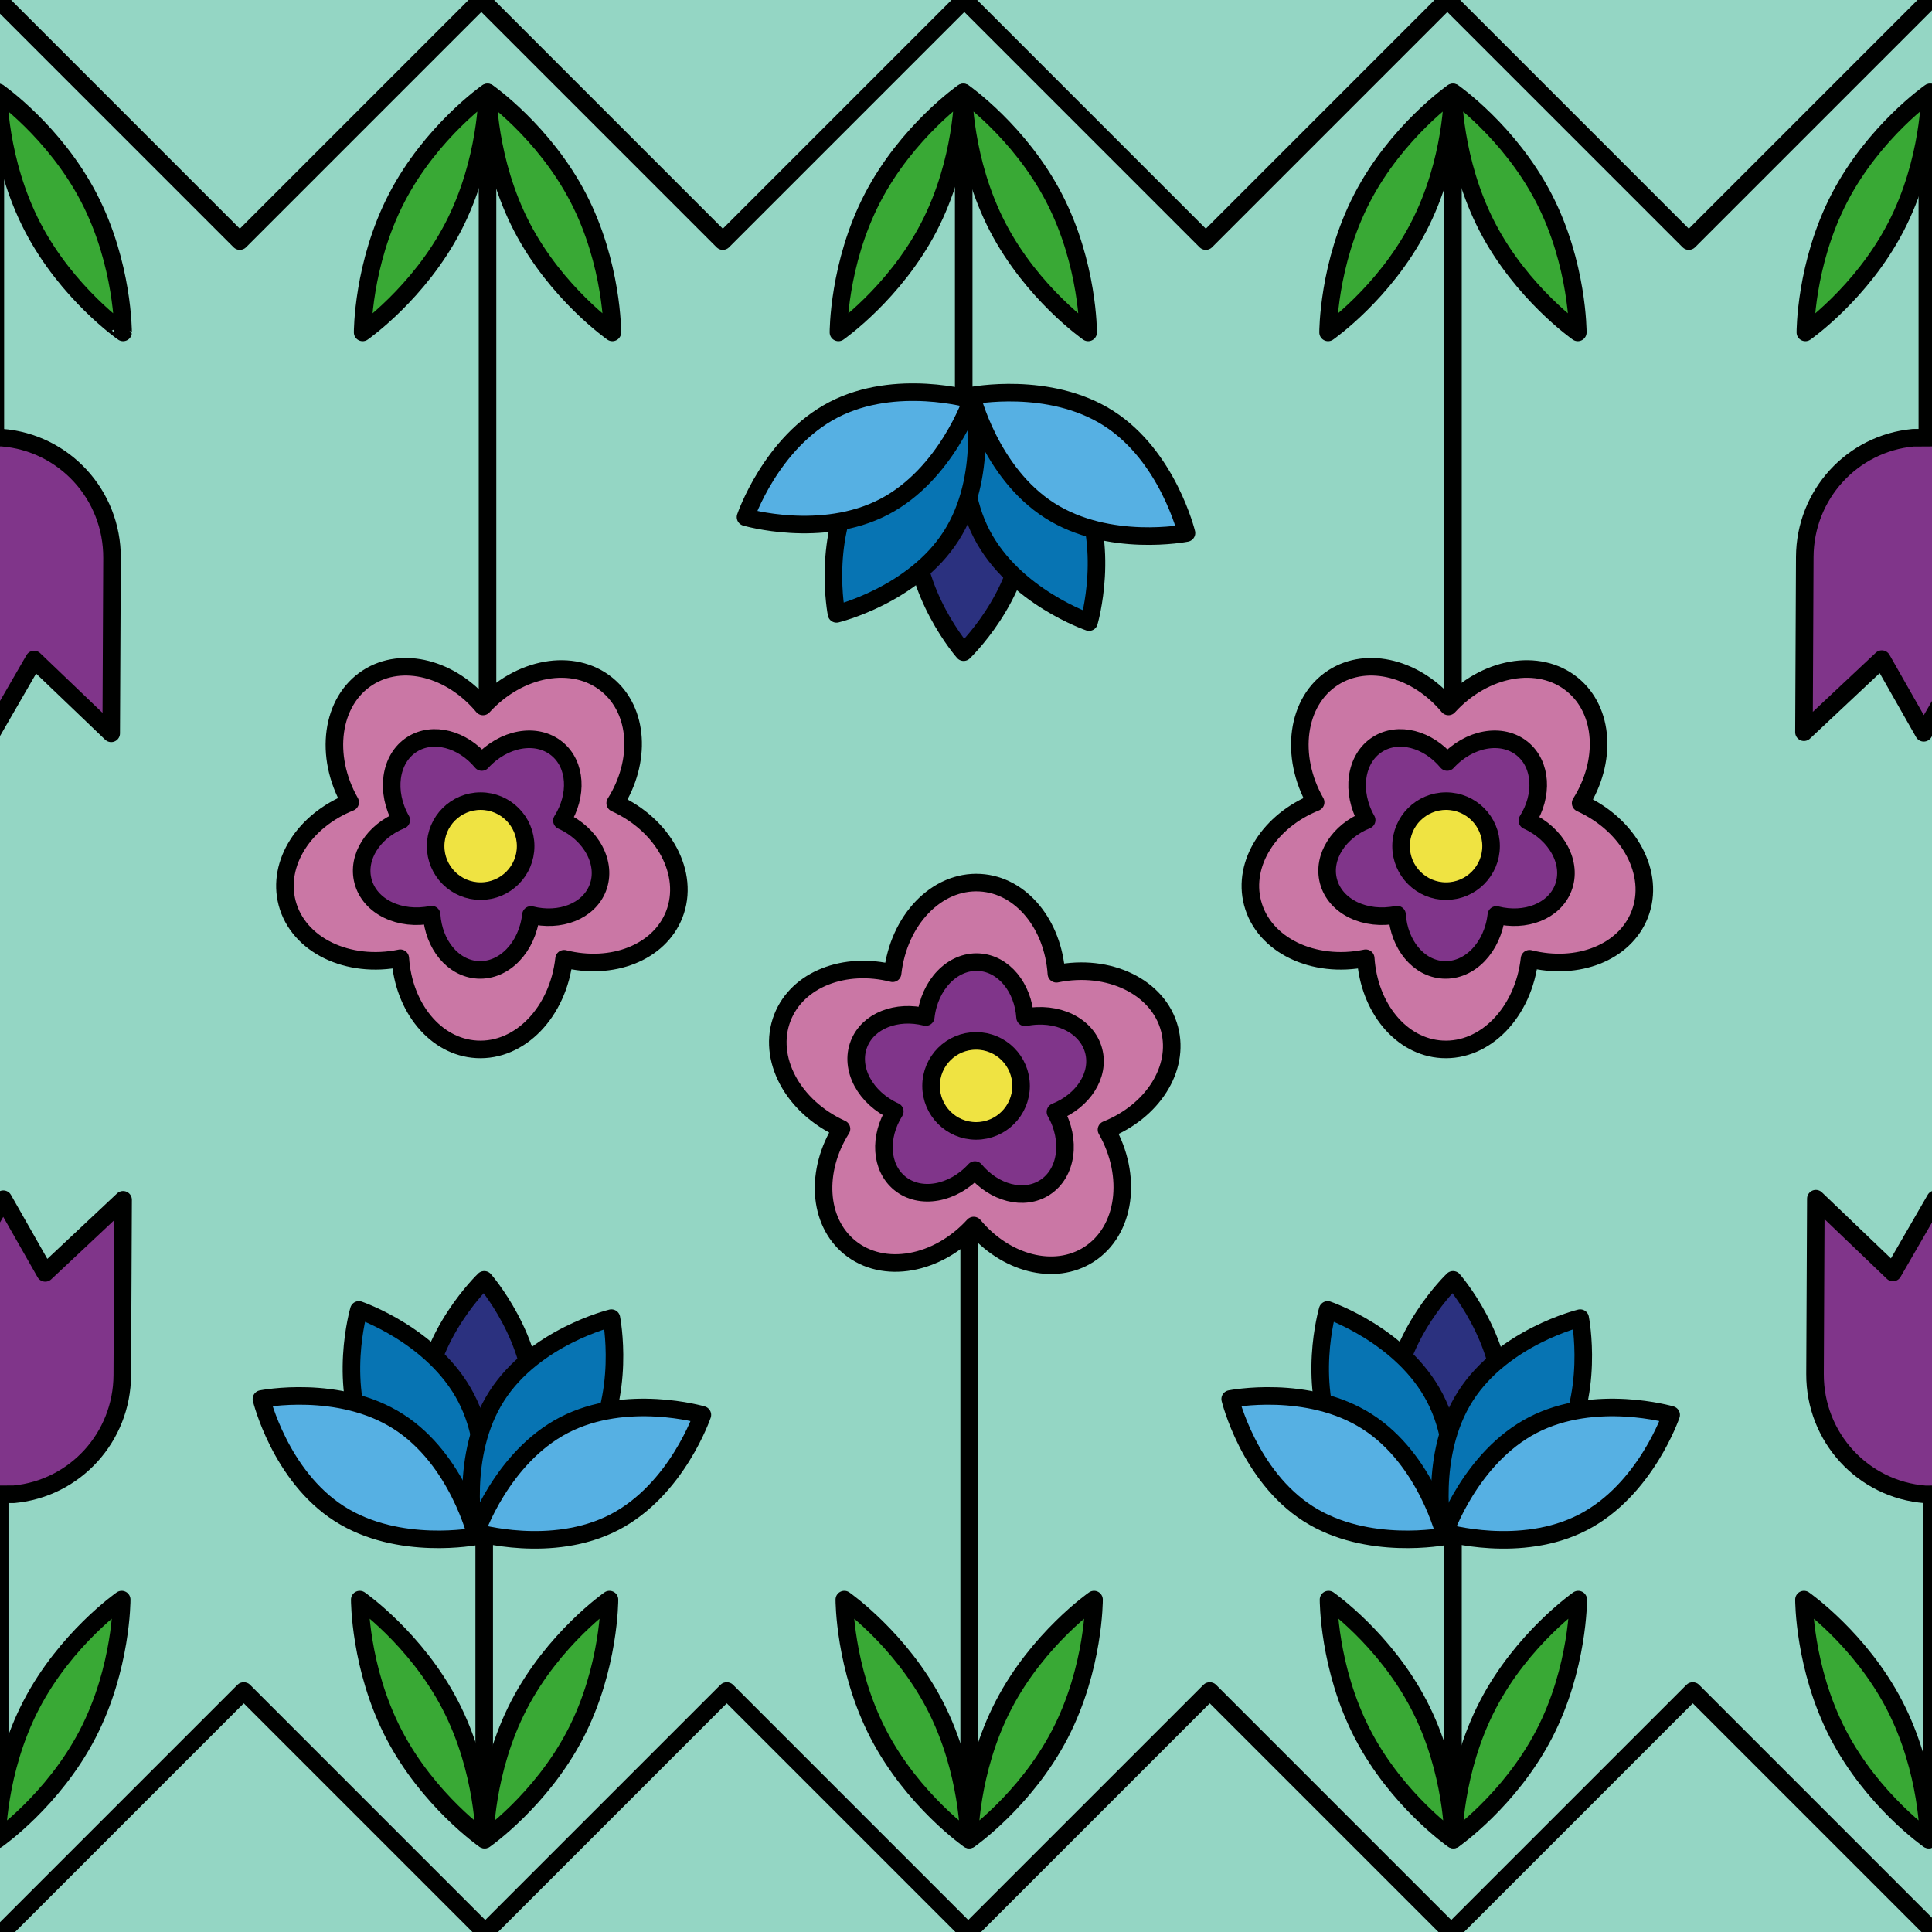 <?xml version="1.0" encoding="utf-8"?>
<!-- Generator: Adobe Illustrator 16.0.0, SVG Export Plug-In . SVG Version: 6.00 Build 0)  -->
<!DOCTYPE svg PUBLIC "-//W3C//DTD SVG 1.1//EN" "http://www.w3.org/Graphics/SVG/1.1/DTD/svg11.dtd">
<svg version="1.1" xmlns="http://www.w3.org/2000/svg" xmlns:xlink="http://www.w3.org/1999/xlink" x="0px" y="0px" width="220px"
	 height="220px" viewBox="0 0 220 220" enable-background="new 0 0 220 220" xml:space="preserve">
<g id="bg" display="none">
	<rect x="-2845.836" y="-1281.787" display="inline" fill="#FFFFFF" width="3240.076" height="8444.104"/>
</g>
<g id="Layer_3" display="none">
</g>
<g id="Layer_1">
	<g>
		<defs>
			<rect id="SVGID_261_" x="-2400" y="-300" width="220" height="220"/>
		</defs>
		<clipPath id="SVGID_2_">
			<use xlink:href="#SVGID_261_"  overflow="visible"/>
		</clipPath>
	</g>
	<g>
		<defs>
			<rect id="SVGID_263_" x="-1200" y="-300" width="220" height="220"/>
		</defs>
		<clipPath id="SVGID_4_">
			<use xlink:href="#SVGID_263_"  overflow="visible"/>
		</clipPath>
	</g>
	<g>
		<defs>
			<rect id="SVGID_265_" x="-600" y="-300" width="220" height="220"/>
		</defs>
		<clipPath id="SVGID_6_">
			<use xlink:href="#SVGID_265_"  overflow="visible"/>
		</clipPath>
	</g>
	<g>
		<defs>
			<rect id="SVGID_267_" x="-900" y="-300" width="220" height="220"/>
		</defs>
		<clipPath id="SVGID_8_">
			<use xlink:href="#SVGID_267_"  overflow="visible"/>
		</clipPath>
	</g>
	<g>
		<defs>
			<rect id="SVGID_269_" x="-2100" y="-300" width="220" height="220"/>
		</defs>
		<clipPath id="SVGID_10_">
			<use xlink:href="#SVGID_269_"  overflow="visible"/>
		</clipPath>
	</g>
	<g>
		<defs>
			<rect id="SVGID_271_" x="-1500" y="-300" width="220" height="220"/>
		</defs>
		<clipPath id="SVGID_12_">
			<use xlink:href="#SVGID_271_"  overflow="visible"/>
		</clipPath>
	</g>
	<g>
		<defs>
			<rect id="SVGID_515_" width="220" height="220"/>
		</defs>
		<clipPath id="SVGID_14_">
			<use xlink:href="#SVGID_515_"  overflow="visible"/>
		</clipPath>
		<g clip-path="url(#SVGID_14_)">
			<g>
				<rect x="0" fill="#94D6C4" width="220.001" height="220"/>
			</g>
		</g>
		<g clip-path="url(#SVGID_14_)">
			
				<line fill="#FFCF04" stroke="#000100" stroke-width="2" stroke-linecap="round" stroke-linejoin="round" stroke-miterlimit="10" x1="110.361" y1="139.756" x2="110.361" y2="208.596"/>
			<g>
				
					<path fill="#CA77A5" stroke="#000100" stroke-width="2" stroke-linecap="round" stroke-linejoin="round" stroke-miterlimit="10" d="
					M125.998,128.641c5.221-2.087,8.369-6.926,7.182-11.463c-1.26-4.806-6.934-7.521-12.887-6.294
					c-0.371-5.611-4.002-10.101-8.682-10.371c-4.961-0.289-9.297,4.269-9.969,10.312c-5.451-1.383-10.842,0.683-12.547,5.05
					c-1.807,4.63,1.188,10.161,6.727,12.668c-2.998,4.757-2.701,10.522,0.926,13.493c3.846,3.149,10.031,2.011,14.127-2.482
					c3.598,4.321,9.174,5.82,13.119,3.289C128.178,140.158,129.006,133.923,125.998,128.641z"/>
				
					<path fill="#80358A" stroke="#000100" stroke-width="2" stroke-linecap="round" stroke-linejoin="round" stroke-miterlimit="10" d="
					M120.186,126.615c3.164-1.265,5.074-4.2,4.354-6.949c-0.764-2.916-4.203-4.56-7.813-3.816c-0.227-3.402-2.426-6.123-5.264-6.287
					c-3.008-0.176-5.637,2.588-6.045,6.25c-3.305-0.837-6.572,0.415-7.605,3.063c-1.096,2.807,0.721,6.16,4.078,7.68
					c-1.818,2.884-1.637,6.38,0.561,8.181c2.332,1.908,6.082,1.219,8.564-1.506c2.182,2.621,5.563,3.528,7.955,1.993
					C121.506,133.598,122.008,129.816,120.186,126.615z"/>
				
					<circle fill="#EFE342" stroke="#000100" stroke-width="2" stroke-linecap="round" stroke-linejoin="round" stroke-miterlimit="10" cx="111.146" cy="123.651" r="5.125"/>
			</g>
			
				<path fill="#39A935" stroke="#000100" stroke-width="2" stroke-linecap="round" stroke-linejoin="round" stroke-miterlimit="10" d="
				M110.33,209.474c0,0-6.383-4.452-10.301-11.998c-3.918-7.546-3.885-15.328-3.885-15.328s6.381,4.452,10.299,11.999
				C110.361,201.691,110.33,209.474,110.33,209.474z"/>
			
				<path fill="#39A935" stroke="#000100" stroke-width="2" stroke-linecap="round" stroke-linejoin="round" stroke-miterlimit="10" d="
				M124.58,182.148c0,0-6.383,4.452-10.301,11.999c-3.918,7.544-3.885,15.327-3.885,15.327s6.381-4.452,10.299-11.998
				C124.611,189.93,124.58,182.148,124.58,182.148z"/>
		</g>
		<g clip-path="url(#SVGID_14_)">
			<g>
				
					<path fill="#2B317F" stroke="#000100" stroke-width="2" stroke-linecap="round" stroke-linejoin="round" stroke-miterlimit="10" d="
					M53.841,174.748c0,0-5.932-6.772-5.572-14.784s6.875-14.227,6.875-14.227s5.932,6.773,5.572,14.785
					S53.841,174.748,53.841,174.748z"/>
				
					<line fill="#FFCF04" stroke="#000100" stroke-width="2" stroke-linecap="round" stroke-linejoin="round" stroke-miterlimit="10" x1="55.136" y1="174.096" x2="55.136" y2="207.936"/>
				
					<path fill="#0774B3" stroke="#000100" stroke-width="2" stroke-linecap="round" stroke-linejoin="round" stroke-miterlimit="10" d="
					M54.242,174.939c0,0-8.523-2.899-12.217-10.017c-3.695-7.117-1.16-15.758-1.16-15.758s8.523,2.9,12.217,10.018
					C56.777,166.299,54.242,174.939,54.242,174.939z"/>
				
					<path fill="#0774B3" stroke="#000100" stroke-width="2" stroke-linecap="round" stroke-linejoin="round" stroke-miterlimit="10" d="
					M53.992,174.573c0,0-1.752-8.832,2.564-15.59c4.318-6.758,13.066-8.883,13.066-8.883s1.752,8.832-2.566,15.59
					C62.742,172.449,53.992,174.573,53.992,174.573z"/>
				
					<path fill="#56B0E3" stroke="#000100" stroke-width="2" stroke-linecap="round" stroke-linejoin="round" stroke-miterlimit="10" d="
					M54.208,174.496c0,0,2.898-8.523,10.016-12.219c7.117-3.693,15.758-1.16,15.758-1.16s-2.9,8.526-10.018,12.219
					C62.849,177.031,54.208,174.496,54.208,174.496z"/>
				
					<path fill="#56B0E3" stroke="#000100" stroke-width="2" stroke-linecap="round" stroke-linejoin="round" stroke-miterlimit="10" d="
					M54.242,174.939c0,0-8.83,1.75-15.59-2.565c-6.758-4.317-8.883-13.066-8.883-13.066s8.832-1.75,15.59,2.566
					C52.119,166.189,54.242,174.939,54.242,174.939z"/>
			</g>
			
				<path fill="#39A935" stroke="#000100" stroke-width="2" stroke-linecap="round" stroke-linejoin="round" stroke-miterlimit="10" d="
				M55.152,209.474c0,0-6.383-4.452-10.299-11.998c-3.918-7.546-3.887-15.328-3.887-15.328s6.383,4.452,10.301,11.999
				C55.183,201.691,55.152,209.474,55.152,209.474z"/>
			
				<path fill="#39A935" stroke="#000100" stroke-width="2" stroke-linecap="round" stroke-linejoin="round" stroke-miterlimit="10" d="
				M69.402,182.148c0,0-6.383,4.452-10.299,11.999c-3.918,7.544-3.887,15.327-3.887,15.327s6.383-4.452,10.301-11.998
				C69.433,189.93,69.402,182.148,69.402,182.148z"/>
		</g>
		<g clip-path="url(#SVGID_14_)">
			<g>
				
					<path fill="#2B317F" stroke="#000100" stroke-width="2" stroke-linecap="round" stroke-linejoin="round" stroke-miterlimit="10" d="
					M164.157,174.748c0,0-5.932-6.772-5.572-14.784s6.875-14.227,6.875-14.227s5.932,6.773,5.571,14.785
					C170.672,168.533,164.157,174.748,164.157,174.748z"/>
				
					<line fill="#FFCF04" stroke="#000100" stroke-width="2" stroke-linecap="round" stroke-linejoin="round" stroke-miterlimit="10" x1="165.452" y1="174.096" x2="165.452" y2="207.936"/>
				
					<path fill="#0774B3" stroke="#000100" stroke-width="2" stroke-linecap="round" stroke-linejoin="round" stroke-miterlimit="10" d="
					M164.557,174.939c0,0-8.524-2.899-12.217-10.017c-3.695-7.117-1.16-15.758-1.16-15.758s8.523,2.9,12.217,10.018
					C167.092,166.299,164.557,174.939,164.557,174.939z"/>
				
					<path fill="#0774B3" stroke="#000100" stroke-width="2" stroke-linecap="round" stroke-linejoin="round" stroke-miterlimit="10" d="
					M164.307,174.573c0,0-1.752-8.832,2.564-15.59c4.318-6.758,13.066-8.883,13.066-8.883s1.752,8.832-2.566,15.59
					C173.057,172.449,164.307,174.573,164.307,174.573z"/>
				
					<path fill="#56B0E3" stroke="#000100" stroke-width="2" stroke-linecap="round" stroke-linejoin="round" stroke-miterlimit="10" d="
					M164.524,174.496c0,0,2.898-8.523,10.016-12.219c7.117-3.693,15.757-1.16,15.757-1.16s-2.899,8.526-10.018,12.219
					C173.164,177.031,164.524,174.496,164.524,174.496z"/>
				
					<path fill="#56B0E3" stroke="#000100" stroke-width="2" stroke-linecap="round" stroke-linejoin="round" stroke-miterlimit="10" d="
					M164.557,174.939c0,0-8.83,1.75-15.59-2.565c-6.758-4.317-8.883-13.066-8.883-13.066s8.831-1.75,15.59,2.566
					C162.434,166.189,164.557,174.939,164.557,174.939z"/>
			</g>
			
				<path fill="#39A935" stroke="#000100" stroke-width="2" stroke-linecap="round" stroke-linejoin="round" stroke-miterlimit="10" d="
				M165.467,209.474c0,0-6.383-4.452-10.299-11.998c-3.919-7.546-3.887-15.328-3.887-15.328s6.382,4.452,10.301,11.999
				C165.499,201.691,165.467,209.474,165.467,209.474z"/>
			
				<path fill="#39A935" stroke="#000100" stroke-width="2" stroke-linecap="round" stroke-linejoin="round" stroke-miterlimit="10" d="
				M179.717,182.148c0,0-6.383,4.452-10.299,11.999c-3.919,7.544-3.888,15.327-3.888,15.327s6.384-4.452,10.301-11.998
				C179.748,189.93,179.717,182.148,179.717,182.148z"/>
		</g>
		<g clip-path="url(#SVGID_14_)">
			<g>
				
					<line fill="#80358A" stroke="#000100" stroke-width="2" stroke-linecap="round" stroke-linejoin="round" stroke-miterlimit="10" x1="-0.034" y1="170.166" x2="-0.034" y2="209.006"/>
				
					<path fill="#80358A" stroke="#000100" stroke-width="2" stroke-linecap="round" stroke-linejoin="round" stroke-miterlimit="10" d="
					M5.15,144.947l-4.774-8.392l-4.824,8.346l-8.779-8.405c0,0-0.084,18.24-0.093,19.957c-0.033,7.225,5.465,13.162,12.549,13.713
					l2.37-0.014c6.92-0.65,12.292-6.468,12.325-13.572c0.008-1.715,0.092-19.957,0.092-19.957L5.15,144.947z"/>
			</g>
			
				<path fill="#39A935" stroke="#000100" stroke-width="2" stroke-linecap="round" stroke-linejoin="round" stroke-miterlimit="10" d="
				M-0.393,209.474c0,0-6.383-4.452-10.3-11.998c-3.918-7.546-3.886-15.328-3.886-15.328s6.382,4.452,10.3,11.999
				C-0.362,201.691-0.393,209.474-0.393,209.474z"/>
			
				<path fill="#39A935" stroke="#000100" stroke-width="2" stroke-linecap="round" stroke-linejoin="round" stroke-miterlimit="10" d="
				M13.857,182.148c0,0-6.383,4.452-10.3,11.999c-3.918,7.544-3.886,15.327-3.886,15.327s6.382-4.452,10.3-11.998
				C13.888,189.93,13.857,182.148,13.857,182.148z"/>
		</g>
		<path clip-path="url(#SVGID_14_)" fill="#000100" d="M27.757,248.547c-0.265,0-0.52-0.106-0.707-0.292l-27.501-27.5
			c-0.188-0.188-0.293-0.442-0.293-0.708s0.105-0.52,0.293-0.707l27.501-27.5c0.375-0.375,1.039-0.375,1.414,0l27.499,27.5
			c0.391,0.391,0.391,1.023,0,1.415l-27.499,27.5C28.277,248.441,28.022,248.547,27.757,248.547z M1.67,220.047l26.087,26.086
			l26.085-26.086l-26.085-26.086L1.67,220.047z"/>
		<path clip-path="url(#SVGID_14_)" fill="#000100" d="M82.757,248.547c-0.265,0-0.52-0.106-0.707-0.292l-27.501-27.5
			c-0.188-0.188-0.293-0.442-0.293-0.708s0.105-0.52,0.293-0.707l27.501-27.5c0.375-0.375,1.039-0.375,1.414,0l27.499,27.5
			c0.391,0.391,0.391,1.023,0,1.415l-27.499,27.5C83.277,248.441,83.022,248.547,82.757,248.547z M56.67,220.047l26.087,26.086
			l26.085-26.086l-26.085-26.086L56.67,220.047z"/>
		<path clip-path="url(#SVGID_14_)" fill="#000100" d="M137.757,248.547c-0.265,0-0.52-0.106-0.707-0.292l-27.501-27.5
			c-0.188-0.188-0.293-0.442-0.293-0.708s0.105-0.52,0.293-0.707l27.501-27.5c0.375-0.375,1.039-0.375,1.414,0l27.499,27.5
			c0.391,0.391,0.391,1.023,0,1.415l-27.499,27.5C138.277,248.441,138.022,248.547,137.757,248.547z M111.67,220.047l26.087,26.086
			l26.085-26.086l-26.085-26.086L111.67,220.047z"/>
		<path clip-path="url(#SVGID_14_)" fill="#000100" d="M192.757,248.547c-0.265,0-0.52-0.106-0.707-0.292l-27.501-27.5
			c-0.188-0.188-0.293-0.442-0.293-0.708s0.105-0.52,0.293-0.707l27.501-27.5c0.375-0.375,1.039-0.375,1.414,0l27.499,27.5
			c0.391,0.391,0.391,1.023,0,1.415l-27.499,27.5C193.277,248.441,193.022,248.547,192.757,248.547z M166.67,220.047l26.087,26.086
			l26.085-26.086l-26.085-26.086L166.67,220.047z"/>
		<g clip-path="url(#SVGID_14_)">
			
				<line fill="#FFCF04" stroke="#000100" stroke-width="2" stroke-linecap="round" stroke-linejoin="round" stroke-miterlimit="10" x1="165.45" y1="80.245" x2="165.45" y2="11.405"/>
			<g>
				
					<path fill="#CA77A5" stroke="#000100" stroke-width="2" stroke-linecap="round" stroke-linejoin="round" stroke-miterlimit="10" d="
					M149.813,91.36c-5.221,2.086-8.369,6.926-7.182,11.463c1.26,4.807,6.934,7.521,12.887,6.294
					c0.371,5.61,4.002,10.102,8.682,10.37c4.961,0.289,9.297-4.269,9.969-10.311c5.451,1.381,10.842-0.684,12.547-5.051
					c1.807-4.631-1.188-10.162-6.727-12.668c2.998-4.757,2.701-10.522-0.926-13.494c-3.846-3.149-10.031-2.01-14.127,2.482
					c-3.598-4.321-9.174-5.819-13.119-3.288C147.633,79.843,146.805,86.077,149.813,91.36z"/>
				
					<path fill="#80358A" stroke="#000100" stroke-width="2" stroke-linecap="round" stroke-linejoin="round" stroke-miterlimit="10" d="
					M155.625,93.386c-3.164,1.266-5.074,4.199-4.354,6.949c0.764,2.916,4.203,4.562,7.813,3.816
					c0.227,3.402,2.426,6.123,5.264,6.288c3.008,0.176,5.637-2.587,6.045-6.25c3.305,0.837,6.572-0.417,7.605-3.063
					c1.096-2.807-0.721-6.159-4.078-7.679c1.818-2.884,1.637-6.382-0.561-8.182c-2.332-1.908-6.082-1.218-8.564,1.507
					c-2.182-2.623-5.563-3.531-7.955-1.996C154.305,86.403,153.803,90.185,155.625,93.386z"/>
				
					<circle fill="#EFE342" stroke="#000100" stroke-width="2" stroke-linecap="round" stroke-linejoin="round" stroke-miterlimit="10" cx="164.666" cy="96.35" r="5.125"/>
			</g>
			
				<path fill="#39A935" stroke="#000100" stroke-width="2" stroke-linecap="round" stroke-linejoin="round" stroke-miterlimit="10" d="
				M165.481,10.526c0,0,6.383,4.454,10.301,11.998c3.918,7.547,3.885,15.33,3.885,15.33s-6.381-4.452-10.299-11.998
				C165.45,18.31,165.481,10.526,165.481,10.526z"/>
			
				<path fill="#39A935" stroke="#000100" stroke-width="2" stroke-linecap="round" stroke-linejoin="round" stroke-miterlimit="10" d="
				M151.231,37.854c0,0,6.383-4.452,10.301-11.998c3.918-7.546,3.885-15.33,3.885-15.33s-6.381,4.454-10.299,12
				C151.2,30.071,151.231,37.854,151.231,37.854z"/>
		</g>
		<g clip-path="url(#SVGID_14_)">
			
				<line fill="#FFCF04" stroke="#000100" stroke-width="2" stroke-linecap="round" stroke-linejoin="round" stroke-miterlimit="10" x1="55.514" y1="80.245" x2="55.514" y2="11.405"/>
			<g>
				
					<path fill="#CA77A5" stroke="#000100" stroke-width="2" stroke-linecap="round" stroke-linejoin="round" stroke-miterlimit="10" d="
					M39.877,91.36c-5.221,2.086-8.369,6.926-7.182,11.463c1.26,4.807,6.934,7.521,12.887,6.294c0.371,5.61,4.002,10.102,8.682,10.37
					c4.961,0.289,9.297-4.269,9.969-10.311c5.451,1.381,10.842-0.684,12.547-5.051c1.807-4.631-1.188-10.162-6.727-12.668
					c2.998-4.757,2.701-10.522-0.926-13.494c-3.846-3.149-10.031-2.01-14.127,2.482c-3.598-4.321-9.174-5.819-13.119-3.288
					C37.698,79.843,36.87,86.077,39.877,91.36z"/>
				
					<path fill="#80358A" stroke="#000100" stroke-width="2" stroke-linecap="round" stroke-linejoin="round" stroke-miterlimit="10" d="
					M45.69,93.386c-3.164,1.266-5.074,4.199-4.354,6.949c0.764,2.916,4.203,4.562,7.813,3.816c0.227,3.402,2.426,6.123,5.264,6.288
					c3.008,0.176,5.637-2.587,6.045-6.25c3.305,0.837,6.572-0.417,7.605-3.063c1.096-2.807-0.721-6.159-4.078-7.679
					c1.818-2.884,1.637-6.382-0.561-8.182c-2.332-1.908-6.082-1.218-8.564,1.507c-2.182-2.623-5.563-3.531-7.956-1.996
					C44.37,86.403,43.868,90.185,45.69,93.386z"/>
				
					<circle fill="#EFE342" stroke="#000100" stroke-width="2" stroke-linecap="round" stroke-linejoin="round" stroke-miterlimit="10" cx="54.73" cy="96.35" r="5.125"/>
			</g>
			
				<path fill="#39A935" stroke="#000100" stroke-width="2" stroke-linecap="round" stroke-linejoin="round" stroke-miterlimit="10" d="
				M55.545,10.526c0,0,6.383,4.454,10.301,11.998c3.918,7.547,3.885,15.33,3.885,15.33s-6.381-4.452-10.299-11.998
				C55.514,18.31,55.545,10.526,55.545,10.526z"/>
			
				<path fill="#39A935" stroke="#000100" stroke-width="2" stroke-linecap="round" stroke-linejoin="round" stroke-miterlimit="10" d="
				M41.295,37.854c0,0,6.383-4.452,10.301-11.998c3.918-7.546,3.885-15.33,3.885-15.33s-6.381,4.454-10.299,12
				C41.264,30.071,41.295,37.854,41.295,37.854z"/>
		</g>
		<g clip-path="url(#SVGID_14_)">
			<g>
				
					<path fill="#2B317F" stroke="#000100" stroke-width="2" stroke-linecap="round" stroke-linejoin="round" stroke-miterlimit="10" d="
					M111.034,45.253c0,0,5.933,6.773,5.572,14.783c-0.358,8.012-6.875,14.227-6.875,14.227s-5.932-6.774-5.572-14.783
					C104.519,51.468,111.034,45.253,111.034,45.253z"/>
				
					<line fill="#FFCF04" stroke="#000100" stroke-width="2" stroke-linecap="round" stroke-linejoin="round" stroke-miterlimit="10" x1="109.739" y1="45.905" x2="109.739" y2="12.065"/>
				
					<path fill="#0774B3" stroke="#000100" stroke-width="2" stroke-linecap="round" stroke-linejoin="round" stroke-miterlimit="10" d="
					M110.633,45.063c0,0,8.525,2.899,12.218,10.017c3.695,7.117,1.16,15.757,1.16,15.757s-8.523-2.899-12.218-10.018
					C108.099,53.702,110.633,45.063,110.633,45.063z"/>
				
					<path fill="#0774B3" stroke="#000100" stroke-width="2" stroke-linecap="round" stroke-linejoin="round" stroke-miterlimit="10" d="
					M110.883,45.427c0,0,1.752,8.832-2.564,15.59c-4.318,6.76-13.066,8.885-13.066,8.885s-1.752-8.832,2.566-15.589
					C102.133,47.552,110.883,45.427,110.883,45.427z"/>
				
					<path fill="#56B0E3" stroke="#000100" stroke-width="2" stroke-linecap="round" stroke-linejoin="round" stroke-miterlimit="10" d="
					M110.667,45.505c0,0-2.898,8.523-10.016,12.219c-7.117,3.694-15.758,1.16-15.758,1.16s2.9-8.525,10.018-12.218
					C102.026,42.97,110.667,45.505,110.667,45.505z"/>
				
					<path fill="#56B0E3" stroke="#000100" stroke-width="2" stroke-linecap="round" stroke-linejoin="round" stroke-miterlimit="10" d="
					M110.633,45.063c0,0,8.832-1.75,15.591,2.565c6.758,4.316,8.882,13.066,8.882,13.066s-8.832,1.75-15.589-2.566
					C112.757,53.813,110.633,45.063,110.633,45.063z"/>
			</g>
			
				<path fill="#39A935" stroke="#000100" stroke-width="2" stroke-linecap="round" stroke-linejoin="round" stroke-miterlimit="10" d="
				M109.724,10.526c0,0,6.383,4.454,10.299,11.998c3.919,7.547,3.887,15.33,3.887,15.33s-6.382-4.452-10.3-11.998
				C109.692,18.31,109.724,10.526,109.724,10.526z"/>
			
				<path fill="#39A935" stroke="#000100" stroke-width="2" stroke-linecap="round" stroke-linejoin="round" stroke-miterlimit="10" d="
				M95.474,37.854c0,0,6.383-4.452,10.299-11.998c3.918-7.546,3.887-15.33,3.887-15.33s-6.383,4.454-10.301,12
				C95.442,30.071,95.474,37.854,95.474,37.854z"/>
		</g>
		<g clip-path="url(#SVGID_14_)">
			<g>
				
					<line fill="#80358A" stroke="#000100" stroke-width="2" stroke-linecap="round" stroke-linejoin="round" stroke-miterlimit="10" x1="-0.53" y1="49.835" x2="-0.53" y2="10.995"/>
				
					<path fill="#80358A" stroke="#000100" stroke-width="2" stroke-linecap="round" stroke-linejoin="round" stroke-miterlimit="10" d="
					M-5.713,75.054l4.773,8.393l4.824-8.348l8.779,8.406c0,0,0.084-18.24,0.094-19.957c0.033-7.225-5.465-13.162-12.549-13.713
					l-2.371,0.014c-6.92,0.65-12.291,6.466-12.324,13.572c-0.008,1.715-0.092,19.957-0.092,19.957L-5.713,75.054z"/>
			</g>
			
				<path fill="#39A935" stroke="#000100" stroke-width="2" stroke-linecap="round" stroke-linejoin="round" stroke-miterlimit="10" d="
				M-0.17,10.526c0,0,6.383,4.454,10.299,11.998c3.918,7.547,3.887,15.33,3.887,15.33S7.632,33.401,3.714,25.856
				C-0.202,18.31-0.17,10.526-0.17,10.526z"/>
			
				<path fill="#39A935" stroke="#000100" stroke-width="2" stroke-linecap="round" stroke-linejoin="round" stroke-miterlimit="10" d="
				M-14.42,37.854c0,0,6.383-4.452,10.299-11.998c3.918-7.546,3.887-15.33,3.887-15.33s-6.383,4.454-10.301,12
				C-14.452,30.071-14.42,37.854-14.42,37.854z"/>
		</g>
		<g clip-path="url(#SVGID_14_)">
			<g>
				
					<line fill="#80358A" stroke="#000100" stroke-width="2" stroke-linecap="round" stroke-linejoin="round" stroke-miterlimit="10" x1="219.966" y1="170.166" x2="219.966" y2="209.006"/>
				
					<path fill="#80358A" stroke="#000100" stroke-width="2" stroke-linecap="round" stroke-linejoin="round" stroke-miterlimit="10" d="
					M225.15,144.947l-4.774-8.392l-4.824,8.346l-8.779-8.405c0,0-0.084,18.24-0.093,19.957c-0.033,7.225,5.465,13.162,12.549,13.713
					l2.37-0.014c6.92-0.65,12.292-6.468,12.325-13.572c0.008-1.715,0.092-19.957,0.092-19.957L225.15,144.947z"/>
			</g>
			
				<path fill="#39A935" stroke="#000100" stroke-width="2" stroke-linecap="round" stroke-linejoin="round" stroke-miterlimit="10" d="
				M219.607,209.474c0,0-6.383-4.452-10.3-11.998c-3.918-7.546-3.886-15.328-3.886-15.328s6.382,4.452,10.3,11.999
				C219.638,201.691,219.607,209.474,219.607,209.474z"/>
			
				<path fill="#39A935" stroke="#000100" stroke-width="2" stroke-linecap="round" stroke-linejoin="round" stroke-miterlimit="10" d="
				M233.857,182.148c0,0-6.383,4.452-10.3,11.999c-3.918,7.544-3.886,15.327-3.886,15.327s6.382-4.452,10.3-11.998
				C233.888,189.93,233.857,182.148,233.857,182.148z"/>
		</g>
		<g clip-path="url(#SVGID_14_)">
			<g>
				
					<line fill="#80358A" stroke="#000100" stroke-width="2" stroke-linecap="round" stroke-linejoin="round" stroke-miterlimit="10" x1="219.47" y1="49.835" x2="219.47" y2="10.995"/>
				
					<path fill="#80358A" stroke="#000100" stroke-width="2" stroke-linecap="round" stroke-linejoin="round" stroke-miterlimit="10" d="
					M214.287,75.054l4.773,8.393l4.824-8.348l8.779,8.406c0,0,0.084-18.24,0.094-19.957c0.033-7.225-5.465-13.162-12.549-13.713
					l-2.371,0.014c-6.92,0.65-12.291,6.466-12.324,13.572c-0.008,1.715-0.092,19.957-0.092,19.957L214.287,75.054z"/>
			</g>
			
				<path fill="#39A935" stroke="#000100" stroke-width="2" stroke-linecap="round" stroke-linejoin="round" stroke-miterlimit="10" d="
				M219.83,10.526c0,0,6.383,4.454,10.299,11.998c3.918,7.547,3.887,15.33,3.887,15.33s-6.383-4.452-10.301-11.998
				C219.798,18.31,219.83,10.526,219.83,10.526z"/>
			
				<path fill="#39A935" stroke="#000100" stroke-width="2" stroke-linecap="round" stroke-linejoin="round" stroke-miterlimit="10" d="
				M205.58,37.854c0,0,6.383-4.452,10.299-11.998c3.918-7.546,3.887-15.33,3.887-15.33s-6.383,4.454-10.301,12
				C205.548,30.071,205.58,37.854,205.58,37.854z"/>
		</g>
		<path clip-path="url(#SVGID_14_)" fill="#000100" d="M192.309,28.454c-0.265,0-0.52-0.105-0.707-0.293l-27.499-27.5
			c-0.391-0.391-0.391-1.023,0-1.414l27.499-27.5c0.375-0.375,1.039-0.375,1.414,0l27.501,27.5c0.188,0.188,0.293,0.442,0.293,0.707
			c0,0.265-0.105,0.52-0.293,0.707l-27.501,27.5C192.829,28.349,192.574,28.454,192.309,28.454z M166.224-0.046l26.085,26.086
			l26.087-26.086l-26.087-26.085L166.224-0.046z"/>
		<path clip-path="url(#SVGID_14_)" fill="#000100" d="M137.308,28.454L137.308,28.454c-0.265,0-0.52-0.105-0.707-0.293
			l-27.498-27.5c-0.391-0.391-0.391-1.023,0-1.414l27.498-27.5c0.375-0.375,1.039-0.375,1.414,0l27.502,27.5
			c0.188,0.188,0.293,0.442,0.293,0.707c0,0.265-0.105,0.52-0.293,0.707l-27.502,27.5C137.828,28.349,137.573,28.454,137.308,28.454
			z M111.224-0.046l26.084,26.086l26.088-26.086l-26.088-26.085L111.224-0.046z"/>
		<path clip-path="url(#SVGID_14_)" fill="#000100" d="M82.308,28.454L82.308,28.454c-0.265,0-0.52-0.105-0.707-0.293l-27.498-27.5
			c-0.391-0.391-0.391-1.023,0-1.414l27.498-27.5c0.375-0.375,1.039-0.375,1.414,0l27.502,27.5c0.188,0.188,0.293,0.442,0.293,0.707
			c0,0.265-0.105,0.52-0.293,0.707l-27.502,27.5C82.828,28.349,82.573,28.454,82.308,28.454z M56.224-0.046L82.308,26.04
			l26.088-26.086L82.308-26.131L56.224-0.046z"/>
		<path clip-path="url(#SVGID_14_)" fill="#000100" d="M27.308,28.454L27.308,28.454c-0.265,0-0.52-0.105-0.707-0.293l-27.498-27.5
			c-0.391-0.391-0.391-1.023,0-1.414l27.498-27.5c0.375-0.375,1.039-0.375,1.414,0l27.502,27.5c0.188,0.188,0.293,0.442,0.293,0.707
			c0,0.265-0.105,0.52-0.293,0.707l-27.502,27.5C27.828,28.349,27.573,28.454,27.308,28.454z M1.224-0.046L27.308,26.04
			L53.396-0.046L27.308-26.131L1.224-0.046z"/>
		<g clip-path="url(#SVGID_14_)">
			<g>
				<rect x="0" fill="none" width="220.001" height="220"/>
			</g>
		</g>
	</g>
</g>
</svg>
